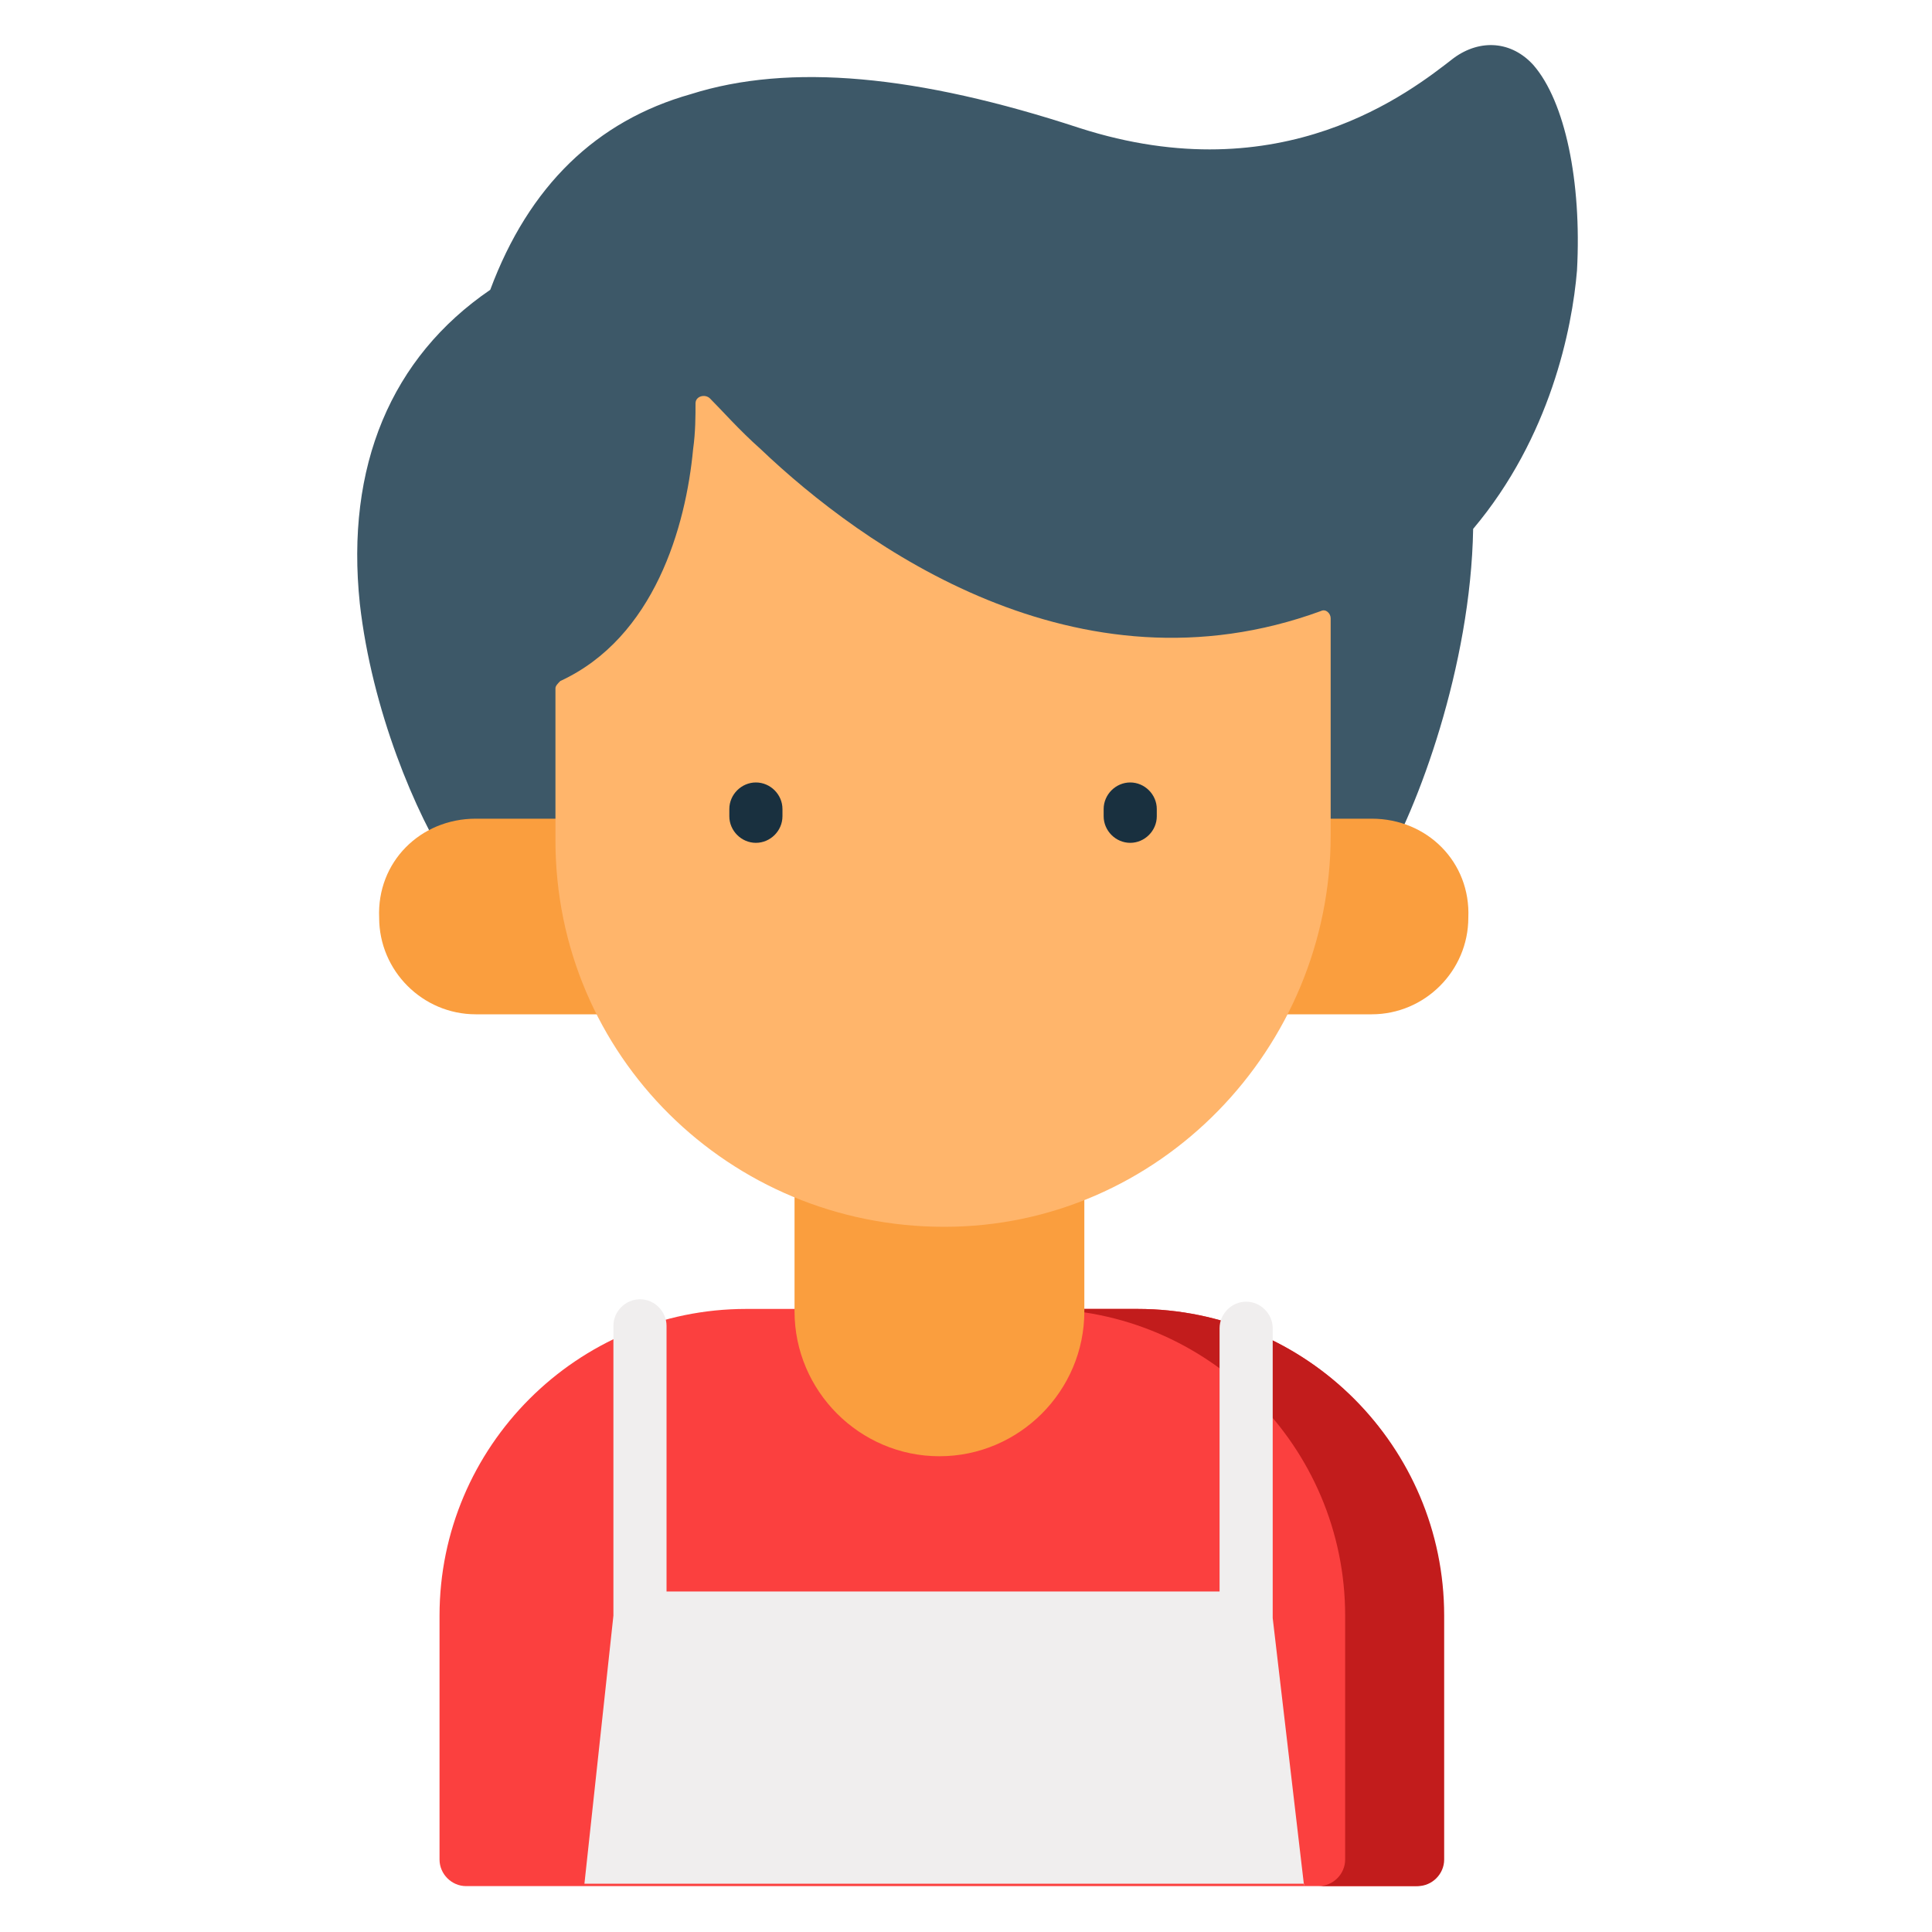 <?xml version="1.0" encoding="utf-8"?>
<!-- Generator: Adobe Illustrator 24.2.1, SVG Export Plug-In . SVG Version: 6.00 Build 0)  -->
<svg version="1.1" id="Layer_1" xmlns="http://www.w3.org/2000/svg" xmlns:xlink="http://www.w3.org/1999/xlink" x="0px" y="0px"
	 viewBox="0 0 80 80" style="enable-background:new 0 0 80 80;" xml:space="preserve">
<style type="text/css">
	.st0{fill:#FB403F;}
	.st1{fill:#C21C1C;}
	.st2{fill:#F0EEEE;}
	.st3{fill:#FA9E3E;}
	.st4{fill:#3D5868;}
	.st5{fill:#FFB56B;}
	.st6{fill:#19303F;}
</style>
<g>
	<path class="st0" d="M47.1,54.2H30.9c-7,0-12.7,5.7-12.7,12.7v10.1c0,0.6,0.5,1.1,1.1,1.1h39.3c0.6,0,1.1-0.5,1.1-1.1V66.9
		C59.8,59.9,54.1,54.2,47.1,54.2z"/>
	<path class="st1" d="M47.1,54.2h-4.1c7,0,12.7,5.7,12.7,12.7v10.1c0,0.6-0.5,1.1-1.1,1.1h4.1c0.6,0,1.1-0.5,1.1-1.1V66.9
		C59.8,59.9,54.1,54.2,47.1,54.2z"/>
	<g>
		<path class="st2" d="M54,78.1L52.7,67c0,0,0,0,0,0v-12c0-0.6-0.5-1.1-1.1-1.1s-1.1,0.5-1.1,1.1v10.9H27.6V54.9
			c0-0.6-0.5-1.1-1.1-1.1s-1.1,0.5-1.1,1.1v12c0,0,0,0,0,0l-1.2,11.1H54z"/>
	</g>
	<path class="st3" d="M32.9,41.4v12.9c0,3.3,2.7,6,6,6l0,0c3.3,0,6-2.7,6-6V41.4H32.9z"/>
	<path class="st4" d="M63.5,2.7c-0.9-1-2.2-1.1-3.3-0.3C58.4,3.8,53.1,8,44.7,5.3c-6.7-2.2-12-2.7-16.1-1.4C24.7,5,21.9,7.7,20.3,12
		c-4.1,2.8-6,7.3-5.4,13c0.5,4.4,2.3,8.7,3.8,11c0.3,0.5,1,0.7,1.5,0.3c0.3-0.2,0.5-0.6,0.5-0.9h34.5c0,0.4,0.2,0.7,0.5,0.9
		c0.2,0.1,0.4,0.2,0.6,0.2c0.4,0,0.7-0.2,0.9-0.5c1.5-2.5,3.7-8.4,3.8-14.1c3.2-3.8,4.1-8.3,4.3-10.7C65.5,7.5,64.8,4.2,63.5,2.7z"
		/>
	<g>
		<path class="st3" d="M19.7,33.9h7V42h-7c-2.2,0-4-1.8-4-4C15.6,35.7,17.4,33.9,19.7,33.9z"/>
		<path class="st3" d="M56.8,33.9h-7V42h7c2.2,0,4-1.8,4-4C60.9,35.7,59.1,33.9,56.8,33.9z"/>
	</g>
	<path class="st5" d="M55.1,25.6v9c0,8.8-7.1,16.2-16,16.2c-8.9,0-16.1-7.1-16.1-16v-6.3c0-0.1,0.1-0.2,0.2-0.3
		c3.9-1.8,5.2-6.4,5.5-9.6c0.1-0.7,0.1-1.4,0.1-1.9c0-0.3,0.4-0.4,0.6-0.2c0.5,0.5,1.2,1.3,2.1,2.1c4.2,4,13.1,10.4,23.2,6.7
		C54.9,25.2,55.1,25.4,55.1,25.6z"/>
	<g>
		<path class="st6" d="M46.8,34.9c-0.6,0-1.1-0.5-1.1-1.1v-0.3c0-0.6,0.5-1.1,1.1-1.1c0.6,0,1.1,0.5,1.1,1.1v0.3
			C47.9,34.4,47.4,34.9,46.8,34.9z"/>
		<path class="st6" d="M31.3,34.9c-0.6,0-1.1-0.5-1.1-1.1v-0.3c0-0.6,0.5-1.1,1.1-1.1c0.6,0,1.1,0.5,1.1,1.1v0.3
			C32.4,34.4,31.9,34.9,31.3,34.9z"/>
	</g>
</g>
</svg>

